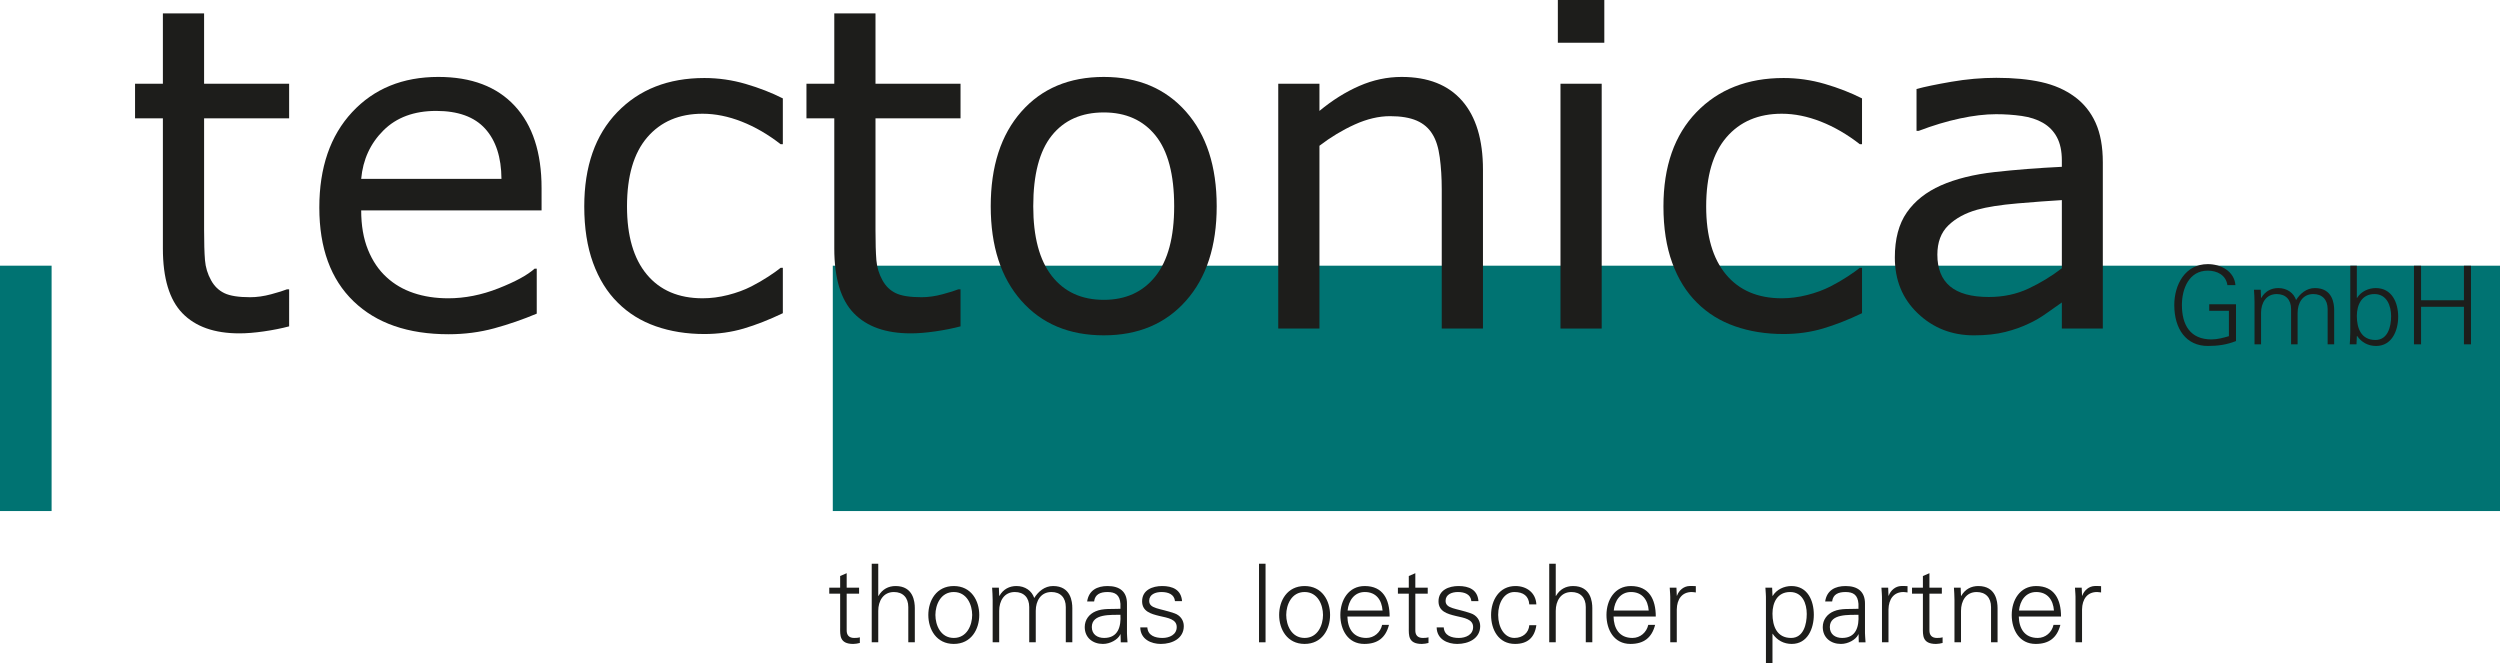 <?xml version="1.0" encoding="UTF-8" standalone="no"?>
<!-- Generator: Adobe Illustrator 16.0.5, SVG Export Plug-In . SVG Version: 6.00 Build 0)  -->

<svg
   version="1.1"
   id="Ebene_1"
   x="0px"
   y="0px"
   width="411.024"
   height="109.035"
   viewBox="0 0 411.024 109.035"
   enable-background="new 0 0 595.28 841.89"
   xml:space="preserve"
   sodipodi:docname="Tectonica_Logo.svg"
   inkscape:version="1.2.2 (b0a8486541, 2022-12-01)"
   xmlns:inkscape="http://www.inkscape.org/namespaces/inkscape"
   xmlns:sodipodi="http://sodipodi.sourceforge.net/DTD/sodipodi-0.dtd"
   xmlns="http://www.w3.org/2000/svg"
   xmlns:svg="http://www.w3.org/2000/svg"><defs
   id="defs91" /><sodipodi:namedview
   id="namedview89"
   pagecolor="#ffffff"
   bordercolor="#000000"
   borderopacity="0.25"
   inkscape:showpageshadow="2"
   inkscape:pageopacity="0.0"
   inkscape:pagecheckerboard="0"
   inkscape:deskcolor="#d1d1d1"
   showgrid="false"
   inkscape:zoom="1.1486061"
   inkscape:cx="226.36133"
   inkscape:cy="369.14309"
   inkscape:window-width="2560"
   inkscape:window-height="1410"
   inkscape:window-x="2560"
   inkscape:window-y="30"
   inkscape:window-maximized="1"
   inkscape:current-layer="Ebene_1" />
<g
   id="g86"
   transform="translate(-58.139,-51.392)">
	<rect
   x="195.058"
   y="95.074"
   fill="#007372"
   width="274.105"
   height="40.338"
   id="rect2" />
	<g
   id="g22">
		<path
   fill="#1d1d1b"
   d="m 105.675,105.048 c -1.273,0.336 -2.661,0.613 -4.162,0.829 -1.502,0.216 -2.841,0.324 -4.018,0.324 -4.108,0 -7.231,-1.104 -9.369,-3.315 -2.139,-2.209 -3.207,-5.753 -3.207,-10.63 V 70.852 h -4.577 v -5.694 h 4.577 V 53.591 h 6.774 v 11.567 h 13.981 v 5.694 h -13.98 v 18.342 c 0,2.114 0.048,3.765 0.144,4.955 0.096,1.189 0.433,2.3 1.009,3.333 0.528,0.961 1.255,1.664 2.18,2.108 0.924,0.445 2.336,0.667 4.234,0.667 1.104,0 2.257,-0.162 3.459,-0.487 1.201,-0.324 2.066,-0.594 2.595,-0.811 h 0.36 z"
   id="path4" />
		<path
   fill="#1d1d1b"
   d="m 147.179,85.986 h -29.657 c 0,2.475 0.372,4.63 1.117,6.468 0.745,1.838 1.766,3.346 3.063,4.522 1.249,1.153 2.732,2.018 4.45,2.594 1.717,0.577 3.609,0.865 5.676,0.865 2.738,0 5.495,-0.546 8.27,-1.64 2.775,-1.093 4.75,-2.168 5.928,-3.226 h 0.36 v 7.388 c -2.283,0.961 -4.612,1.766 -6.991,2.414 -2.379,0.648 -4.877,0.973 -7.495,0.973 -6.679,0 -11.892,-1.807 -15.639,-5.423 -3.748,-3.615 -5.622,-8.75 -5.622,-15.405 0,-6.582 1.796,-11.807 5.387,-15.675 3.591,-3.868 8.318,-5.802 14.18,-5.802 5.429,0 9.615,1.585 12.559,4.756 2.942,3.171 4.414,7.676 4.414,13.513 z m -6.595,-5.189 c -0.024,-3.556 -0.919,-6.306 -2.685,-8.252 -1.766,-1.946 -4.45,-2.918 -8.053,-2.918 -3.628,0 -6.517,1.069 -8.667,3.207 -2.15,2.138 -3.37,4.792 -3.658,7.964 h 23.063 z"
   id="path6" />
		<path
   fill="#1d1d1b"
   d="m 186.845,102.886 c -2.259,1.081 -4.403,1.922 -6.433,2.522 -2.03,0.6 -4.186,0.901 -6.468,0.901 -2.907,0 -5.573,-0.427 -8,-1.279 -2.427,-0.853 -4.504,-2.144 -6.234,-3.874 -1.753,-1.73 -3.111,-3.916 -4.072,-6.559 -0.961,-2.642 -1.441,-5.729 -1.441,-9.261 0,-6.582 1.807,-11.748 5.423,-15.495 3.615,-3.748 8.39,-5.622 14.324,-5.622 2.306,0 4.57,0.324 6.792,0.973 2.222,0.648 4.258,1.441 6.108,2.378 v 7.531 h -0.36 c -2.067,-1.609 -4.198,-2.847 -6.396,-3.712 -2.198,-0.864 -4.342,-1.297 -6.432,-1.297 -3.844,0 -6.877,1.292 -9.099,3.874 -2.223,2.582 -3.333,6.372 -3.333,11.369 0,4.853 1.087,8.582 3.261,11.189 2.174,2.607 5.231,3.91 9.171,3.91 1.369,0 2.762,-0.18 4.18,-0.541 1.417,-0.36 2.69,-0.829 3.819,-1.405 0.985,-0.504 1.91,-1.039 2.775,-1.604 0.865,-0.564 1.549,-1.05 2.054,-1.459 h 0.36 v 7.461 z"
   id="path8" />
		<path
   fill="#1d1d1b"
   d="m 216.06,105.048 c -1.273,0.336 -2.661,0.613 -4.162,0.829 -1.502,0.216 -2.841,0.324 -4.018,0.324 -4.108,0 -7.231,-1.104 -9.369,-3.315 -2.139,-2.209 -3.208,-5.753 -3.208,-10.63 V 70.852 h -4.576 v -5.694 h 4.576 V 53.591 h 6.775 v 11.567 h 13.981 v 5.694 h -13.981 v 18.342 c 0,2.114 0.048,3.765 0.144,4.955 0.096,1.189 0.433,2.3 1.009,3.333 0.528,0.961 1.255,1.664 2.18,2.108 0.925,0.445 2.336,0.667 4.234,0.667 1.104,0 2.257,-0.162 3.459,-0.487 1.201,-0.324 2.066,-0.594 2.595,-0.811 h 0.36 v 6.089 z"
   id="path10" />
		<path
   fill="#1d1d1b"
   d="m 258.176,85.301 c 0,6.559 -1.682,11.736 -5.045,15.531 -3.363,3.796 -7.868,5.693 -13.513,5.693 -5.693,0 -10.215,-1.897 -13.567,-5.693 -3.351,-3.795 -5.027,-8.973 -5.027,-15.531 0,-6.558 1.676,-11.741 5.027,-15.549 3.352,-3.808 7.874,-5.711 13.567,-5.711 5.645,0 10.15,1.904 13.513,5.711 3.363,3.808 5.045,8.991 5.045,15.549 z m -6.991,0 c 0,-5.212 -1.021,-9.086 -3.063,-11.621 -2.042,-2.534 -4.877,-3.802 -8.504,-3.802 -3.675,0 -6.528,1.268 -8.558,3.802 -2.03,2.535 -3.045,6.409 -3.045,11.621 0,5.045 1.021,8.871 3.063,11.477 2.042,2.607 4.888,3.91 8.54,3.91 3.604,0 6.432,-1.292 8.486,-3.874 2.054,-2.582 3.081,-6.419 3.081,-11.513 z"
   id="path12" />
		<path
   fill="#1d1d1b"
   d="m 301.949,105.409 h -6.774 V 82.49 c 0,-1.85 -0.108,-3.585 -0.324,-5.207 -0.216,-1.622 -0.613,-2.889 -1.189,-3.802 -0.601,-1.009 -1.466,-1.76 -2.594,-2.252 -1.13,-0.492 -2.595,-0.738 -4.396,-0.738 -1.851,0 -3.784,0.457 -5.802,1.369 -2.018,0.913 -3.952,2.078 -5.802,3.495 v 30.053 h -6.774 v -40.25 h 6.774 v 4.469 c 2.114,-1.753 4.3,-3.123 6.559,-4.108 2.258,-0.985 4.576,-1.478 6.955,-1.478 4.348,0 7.663,1.31 9.946,3.928 2.282,2.619 3.423,6.39 3.423,11.315 v 26.125 z"
   id="path14" />
		<path
   fill="#1d1d1b"
   d="m 321.903,58.419 h -7.64 v -7.027 h 7.64 z m -0.431,46.99 h -6.775 V 65.158 h 6.775 z"
   id="path16" />
		<path
   fill="#1d1d1b"
   d="m 364.272,102.886 c -2.259,1.081 -4.402,1.922 -6.432,2.522 -2.031,0.6 -4.188,0.901 -6.47,0.901 -2.906,0 -5.573,-0.427 -8,-1.279 -2.426,-0.853 -4.504,-2.144 -6.233,-3.874 -1.753,-1.73 -3.111,-3.916 -4.071,-6.559 -0.962,-2.642 -1.441,-5.729 -1.441,-9.261 0,-6.582 1.807,-11.748 5.423,-15.495 3.615,-3.748 8.39,-5.622 14.323,-5.622 2.307,0 4.571,0.324 6.793,0.973 2.222,0.648 4.258,1.441 6.108,2.378 v 7.531 h -0.36 c -2.066,-1.609 -4.198,-2.847 -6.396,-3.712 -2.198,-0.864 -4.342,-1.297 -6.433,-1.297 -3.844,0 -6.876,1.292 -9.098,3.874 -2.223,2.582 -3.334,6.372 -3.334,11.369 0,4.853 1.086,8.582 3.262,11.189 2.173,2.607 5.23,3.91 9.17,3.91 1.369,0 2.764,-0.18 4.182,-0.541 1.416,-0.36 2.688,-0.829 3.818,-1.405 0.985,-0.504 1.91,-1.039 2.775,-1.604 0.864,-0.564 1.549,-1.05 2.054,-1.459 h 0.36 z"
   id="path18" />
		<path
   fill="#1d1d1b"
   d="m 403.865,105.409 h -6.738 v -4.288 c -0.602,0.409 -1.412,0.979 -2.432,1.712 -1.022,0.733 -2.013,1.315 -2.974,1.748 -1.13,0.553 -2.427,1.015 -3.892,1.387 -1.466,0.372 -3.184,0.559 -5.152,0.559 -3.628,0 -6.703,-1.201 -9.226,-3.604 -2.523,-2.402 -3.783,-5.465 -3.783,-9.189 0,-3.05 0.654,-5.519 1.963,-7.405 1.31,-1.885 3.178,-3.369 5.604,-4.45 2.451,-1.081 5.394,-1.813 8.829,-2.198 3.435,-0.384 7.122,-0.672 11.062,-0.864 V 77.77 c 0,-1.537 -0.271,-2.811 -0.811,-3.819 -0.541,-1.009 -1.315,-1.802 -2.324,-2.379 -0.961,-0.552 -2.115,-0.924 -3.46,-1.117 -1.346,-0.192 -2.751,-0.288 -4.216,-0.288 -1.778,0 -3.76,0.234 -5.945,0.702 -2.187,0.469 -4.445,1.148 -6.774,2.036 h -0.361 v -6.882 c 1.321,-0.36 3.231,-0.757 5.73,-1.189 2.497,-0.432 4.96,-0.648 7.387,-0.648 2.834,0 5.303,0.234 7.405,0.703 2.102,0.469 3.922,1.268 5.459,2.396 1.513,1.105 2.667,2.535 3.459,4.288 0.793,1.754 1.189,3.928 1.189,6.522 v 27.314 z m -6.738,-9.91 V 84.292 c -2.066,0.121 -4.498,0.301 -7.297,0.541 -2.799,0.24 -5.016,0.589 -6.648,1.045 -1.946,0.553 -3.52,1.411 -4.72,2.576 -1.202,1.166 -1.803,2.77 -1.803,4.811 0,2.306 0.696,4.042 2.091,5.208 1.392,1.166 3.519,1.748 6.377,1.748 2.378,0 4.553,-0.462 6.522,-1.387 1.969,-0.925 3.795,-2.038 5.478,-3.335 z"
   id="path20" />
	</g>
	<rect
   x="58.139"
   y="95.072"
   fill="#007372"
   width="8.483"
   height="40.34"
   id="rect24" />
	<g
   id="g36">
		<g
   id="g34">
			<path
   fill="#1d1d1b"
   d="m 425.758,101.419 v 6.047 c -1.557,0.608 -2.97,0.805 -4.635,0.805 -3.525,0 -5.511,-2.755 -5.511,-6.728 0,-3.328 1.771,-6.727 5.511,-6.727 2.147,0 4.349,1.163 4.545,3.453 h -1.324 c -0.232,-1.646 -1.683,-2.38 -3.221,-2.38 -3.095,0 -4.257,2.971 -4.257,5.654 0,3.292 1.377,5.654 4.866,5.654 0.966,0 1.949,-0.268 2.862,-0.537 v -4.168 h -3.238 v -1.074 h 4.402 z"
   id="path26" />
			<path
   fill="#1d1d1b"
   d="m 429.875,100.346 0.036,0.036 c 0.626,-1.109 1.646,-1.628 2.809,-1.628 1.414,0 2.523,0.787 2.917,1.968 0.662,-1.055 1.7,-1.968 3.095,-1.968 2.935,0 3.167,2.595 3.167,3.632 v 5.618 h -1.074 v -5.797 c 0,-1.556 -0.894,-2.469 -2.361,-2.469 -1.771,0 -2.576,1.485 -2.576,3.096 v 5.17 h -1.073 v -5.797 c 0,-1.556 -0.895,-2.469 -2.361,-2.469 -1.771,0 -2.577,1.485 -2.577,3.096 v 5.17 h -1.073 v -6.96 c 0,-0.697 -0.053,-1.413 -0.09,-2.021 h 1.11 z"
   id="path28" />
			<path
   fill="#1d1d1b"
   d="m 445.57,108.003 h -1.109 c 0.036,-0.608 0.089,-1.324 0.089,-2.021 V 95.086 h 1.075 v 5.26 l 0.035,0.036 c 0.626,-1.056 1.879,-1.628 3.076,-1.628 2.666,0 3.687,2.398 3.687,4.724 0,2.254 -1.021,4.795 -3.632,4.795 -1.307,0 -2.396,-0.59 -3.131,-1.664 l -0.035,0.072 z m 0.055,-4.669 c 0,2.04 0.715,3.954 3.06,3.954 2.056,0 2.576,-2.237 2.576,-3.9 0,-1.717 -0.699,-3.65 -2.738,-3.65 -2.094,-0.001 -2.898,1.771 -2.898,3.596 z"
   id="path30" />
			<path
   fill="#1d1d1b"
   d="M 455.021,108.003 V 95.086 h 1.163 v 5.671 h 7.05 v -5.671 h 1.162 v 12.917 h -1.162 v -6.172 h -7.05 v 6.172 z"
   id="path32" />
		</g>
	</g>
	<g
   id="g84">
		<g
   id="g82">
			<path
   fill="#1d1d1b"
   d="m 196.268,148.994 h -1.79 v -0.983 h 1.79 v -1.915 l 1.073,-0.465 v 2.38 h 2.04 v 0.983 h -2.04 v 6.012 c -0.018,0.824 0.412,1.271 1.235,1.271 0.322,0 0.644,-0.018 0.93,-0.107 v 0.93 c -0.34,0.09 -0.733,0.162 -1.091,0.162 -2.272,0 -2.147,-1.45 -2.147,-2.666 z"
   id="path38" />
			<path
   fill="#1d1d1b"
   d="m 202.532,149.37 h 0.036 c 0.626,-1.109 1.646,-1.628 2.809,-1.628 2.934,0 3.167,2.595 3.167,3.632 v 5.618 h -1.074 v -5.796 c 0,-1.557 -0.895,-2.469 -2.362,-2.469 -1.771,0 -2.576,1.485 -2.576,3.095 v 5.17 h -1.074 v -12.918 h 1.074 z"
   id="path40" />
			<path
   fill="#1d1d1b"
   d="m 219.138,152.501 c 0,2.361 -1.324,4.759 -4.187,4.759 -2.863,0 -4.187,-2.398 -4.187,-4.759 0,-2.362 1.324,-4.759 4.187,-4.759 2.863,0 4.187,2.397 4.187,4.759 z m -4.187,-3.775 c -2.165,0 -3.023,2.111 -3.023,3.775 0,1.664 0.859,3.775 3.023,3.775 2.165,0 3.024,-2.111 3.024,-3.775 0,-1.664 -0.859,-3.775 -3.024,-3.775 z"
   id="path42" />
			<path
   fill="#1d1d1b"
   d="m 222.415,149.333 0.036,0.036 c 0.626,-1.109 1.646,-1.628 2.809,-1.628 1.414,0 2.522,0.788 2.917,1.968 0.662,-1.056 1.7,-1.968 3.095,-1.968 2.935,0 3.167,2.595 3.167,3.632 v 5.618 h -1.073 v -5.796 c 0,-1.557 -0.895,-2.469 -2.362,-2.469 -1.771,0 -2.576,1.485 -2.576,3.095 v 5.17 h -1.074 v -5.796 c 0,-1.557 -0.895,-2.469 -2.362,-2.469 -1.771,0 -2.576,1.485 -2.576,3.095 v 5.17 h -1.074 v -6.96 c 0,-0.698 -0.053,-1.413 -0.089,-2.021 h 1.109 z"
   id="path44" />
			<path
   fill="#1d1d1b"
   d="m 242.35,150.658 c -0.108,-1.466 -0.859,-1.932 -2.129,-1.932 -1.127,0 -2.057,0.34 -2.2,1.556 h -1.145 c 0.268,-1.842 1.646,-2.54 3.363,-2.54 1.986,0 3.221,0.912 3.185,2.97 v 4.259 c -0.018,0.697 0.054,1.413 0.09,2.021 h -1.11 l -0.036,-1.324 h -0.036 l -0.054,0.125 c -0.394,0.751 -1.592,1.467 -2.809,1.467 -1.664,0 -2.988,-1.021 -2.988,-2.774 0,-1.216 0.734,-2.146 1.807,-2.594 1.199,-0.519 2.755,-0.34 4.062,-0.411 z m -2.684,5.618 c 2.344,0 2.792,-1.932 2.684,-3.811 -1.521,0.054 -4.706,-0.233 -4.706,2.021 0.001,1.217 0.931,1.79 2.022,1.79 z"
   id="path46" />
			<path
   fill="#1d1d1b"
   d="m 249.205,147.742 c 1.7,0 3.131,0.591 3.274,2.487 h -1.163 c -0.107,-1.127 -1.109,-1.502 -2.218,-1.502 -1.002,0 -2.022,0.393 -2.022,1.449 0,1.324 1.736,1.199 4.169,2.057 0.93,0.323 1.521,1.128 1.521,2.094 0,2.022 -1.878,2.935 -3.775,2.935 -1.556,0 -3.345,-0.734 -3.381,-2.719 h 1.163 c 0.089,1.341 1.27,1.735 2.487,1.735 1.145,0 2.344,-0.537 2.344,-1.79 0,-1.287 -1.414,-1.502 -2.845,-1.825 -1.414,-0.34 -2.845,-0.752 -2.845,-2.415 -10e-4,-1.862 1.716,-2.506 3.291,-2.506 z"
   id="path48" />
			<path
   fill="#1d1d1b"
   d="m 266.207,156.992 h -1.074 v -12.918 h 1.074 z"
   id="path50" />
			<path
   fill="#1d1d1b"
   d="m 276.817,152.501 c 0,2.361 -1.324,4.759 -4.187,4.759 -2.863,0 -4.187,-2.398 -4.187,-4.759 0,-2.362 1.324,-4.759 4.187,-4.759 2.863,0 4.187,2.397 4.187,4.759 z m -4.187,-3.775 c -2.165,0 -3.023,2.111 -3.023,3.775 0,1.664 0.859,3.775 3.023,3.775 2.165,0 3.024,-2.111 3.024,-3.775 0,-1.664 -0.859,-3.775 -3.024,-3.775 z"
   id="path52" />
			<path
   fill="#1d1d1b"
   d="m 279.665,152.751 c 0.036,1.915 0.913,3.525 3.114,3.525 1.27,0 2.325,-0.912 2.594,-2.147 h 1.127 c -0.555,2.147 -1.896,3.131 -4.061,3.131 -2.684,0 -3.937,-2.309 -3.937,-4.759 0,-2.434 1.342,-4.759 4.008,-4.759 3.006,0 4.097,2.2 4.097,5.009 z m 5.779,-0.983 c -0.125,-1.736 -1.056,-3.042 -2.917,-3.042 -1.753,0 -2.684,1.466 -2.827,3.042 z"
   id="path54" />
			<path
   fill="#1d1d1b"
   d="m 289.758,148.994 h -1.789 v -0.983 h 1.789 v -1.915 l 1.074,-0.465 v 2.38 h 2.04 v 0.983 h -2.04 v 6.012 c -0.018,0.824 0.412,1.271 1.235,1.271 0.322,0 0.644,-0.018 0.93,-0.107 v 0.93 c -0.34,0.09 -0.734,0.162 -1.091,0.162 -2.272,0 -2.147,-1.45 -2.147,-2.666 v -5.602 z"
   id="path56" />
			<path
   fill="#1d1d1b"
   d="m 297.936,147.742 c 1.7,0 3.13,0.591 3.274,2.487 h -1.163 c -0.107,-1.127 -1.109,-1.502 -2.218,-1.502 -1.002,0 -2.022,0.393 -2.022,1.449 0,1.324 1.735,1.199 4.169,2.057 0.93,0.323 1.52,1.128 1.52,2.094 0,2.022 -1.878,2.935 -3.775,2.935 -1.556,0 -3.345,-0.734 -3.381,-2.719 h 1.163 c 0.089,1.341 1.27,1.735 2.487,1.735 1.145,0 2.344,-0.537 2.344,-1.79 0,-1.287 -1.414,-1.502 -2.845,-1.825 -1.414,-0.34 -2.845,-0.752 -2.845,-2.415 0,-1.862 1.718,-2.506 3.292,-2.506 z"
   id="path58" />
			<path
   fill="#1d1d1b"
   d="m 309.568,150.765 c -0.089,-1.376 -0.967,-2.039 -2.451,-2.039 -1.646,0 -2.666,1.717 -2.666,3.756 0,2.059 1.02,3.793 2.666,3.793 1.396,0 2.362,-0.859 2.451,-2.093 h 1.163 c -0.286,2.057 -1.468,3.078 -3.508,3.078 -2.683,0 -3.936,-2.309 -3.936,-4.759 0,-2.434 1.343,-4.759 4.008,-4.759 1.843,0 3.346,1.109 3.436,3.023 z"
   id="path60" />
			<path
   fill="#1d1d1b"
   d="m 313.918,149.37 h 0.036 c 0.626,-1.109 1.646,-1.628 2.809,-1.628 2.935,0 3.167,2.595 3.167,3.632 v 5.618 h -1.074 v -5.796 c 0,-1.557 -0.894,-2.469 -2.36,-2.469 -1.771,0 -2.577,1.485 -2.577,3.095 v 5.17 h -1.073 v -12.918 h 1.073 v 5.296 z"
   id="path62" />
			<path
   fill="#1d1d1b"
   d="m 323.421,152.751 c 0.037,1.915 0.913,3.525 3.113,3.525 1.27,0 2.325,-0.912 2.594,-2.147 h 1.128 c -0.555,2.147 -1.896,3.131 -4.062,3.131 -2.684,0 -3.936,-2.309 -3.936,-4.759 0,-2.434 1.342,-4.759 4.008,-4.759 3.007,0 4.098,2.2 4.098,5.009 z m 5.779,-0.983 c -0.125,-1.736 -1.056,-3.042 -2.917,-3.042 -1.753,0 -2.684,1.466 -2.825,3.042 z"
   id="path64" />
			<path
   fill="#1d1d1b"
   d="m 333.819,156.992 h -1.074 v -6.96 c 0.019,-0.698 -0.053,-1.413 -0.089,-2.021 h 1.108 l 0.055,1.323 h 0.035 c 0.322,-0.913 1.128,-1.556 2.021,-1.592 0.358,-0.018 0.717,0 1.074,0.018 v 1.037 c -0.216,-0.018 -0.447,-0.071 -0.661,-0.071 -1.593,0 -2.435,1.145 -2.47,2.862 v 5.404 z"
   id="path66" />
			<path
   fill="#1d1d1b"
   d="m 349.551,160.427 h -1.075 v -10.395 c 0.019,-0.698 -0.053,-1.413 -0.089,-2.021 h 1.109 l 0.055,1.323 0.035,0.036 c 0.626,-1.056 1.879,-1.628 3.076,-1.628 2.666,0 3.687,2.397 3.687,4.723 0,2.254 -1.021,4.795 -3.632,4.795 -1.307,0 -2.397,-0.591 -3.131,-1.664 h -0.035 z m 3.059,-4.151 c 2.056,0 2.576,-2.272 2.576,-3.936 0,-1.718 -0.699,-3.614 -2.738,-3.614 -2.094,0 -2.897,1.735 -2.897,3.56 0,2.04 0.715,3.99 3.059,3.99 z"
   id="path68" />
			<path
   fill="#1d1d1b"
   d="m 363.687,150.658 c -0.107,-1.466 -0.858,-1.932 -2.128,-1.932 -1.128,0 -2.059,0.34 -2.201,1.556 h -1.145 c 0.268,-1.842 1.646,-2.54 3.362,-2.54 1.986,0 3.222,0.912 3.185,2.97 v 4.259 c -0.018,0.697 0.055,1.413 0.09,2.021 h -1.109 l -0.036,-1.324 h -0.035 l -0.055,0.125 c -0.393,0.751 -1.592,1.467 -2.808,1.467 -1.665,0 -2.988,-1.021 -2.988,-2.774 0,-1.216 0.733,-2.146 1.807,-2.594 1.199,-0.519 2.755,-0.34 4.062,-0.411 v -0.823 z m -2.684,5.618 c 2.344,0 2.791,-1.932 2.684,-3.811 -1.521,0.054 -4.705,-0.233 -4.705,2.021 -0.001,1.217 0.93,1.79 2.021,1.79 z"
   id="path70" />
			<path
   fill="#1d1d1b"
   d="m 368.627,156.992 h -1.073 v -6.96 c 0.018,-0.698 -0.054,-1.413 -0.089,-2.021 h 1.108 l 0.054,1.323 h 0.035 c 0.323,-0.913 1.128,-1.556 2.022,-1.592 0.357,-0.018 0.716,0 1.074,0.018 v 1.037 c -0.216,-0.018 -0.448,-0.071 -0.662,-0.071 -1.593,0 -2.435,1.145 -2.47,2.862 v 5.404 z"
   id="path72" />
			<path
   fill="#1d1d1b"
   d="m 374.282,148.994 h -1.789 v -0.983 h 1.789 v -1.915 l 1.073,-0.465 v 2.38 h 2.041 v 0.983 h -2.041 v 6.012 c -0.018,0.824 0.413,1.271 1.234,1.271 0.323,0 0.645,-0.018 0.931,-0.107 v 0.93 c -0.34,0.09 -0.733,0.162 -1.091,0.162 -2.271,0 -2.147,-1.45 -2.147,-2.666 z"
   id="path74" />
			<path
   fill="#1d1d1b"
   d="m 380.546,156.992 h -1.074 v -6.96 c 0,-0.698 -0.052,-1.413 -0.089,-2.021 h 1.109 l 0.054,1.323 0.036,0.036 c 0.626,-1.109 1.646,-1.628 2.809,-1.628 2.935,0 3.167,2.595 3.167,3.632 v 5.618 h -1.074 v -5.796 c 0,-1.557 -0.894,-2.469 -2.361,-2.469 -1.771,0 -2.576,1.485 -2.576,3.095 v 5.17 z"
   id="path76" />
			<path
   fill="#1d1d1b"
   d="m 390.049,152.751 c 0.036,1.915 0.913,3.525 3.113,3.525 1.27,0 2.325,-0.912 2.594,-2.147 h 1.128 c -0.555,2.147 -1.896,3.131 -4.062,3.131 -2.684,0 -3.936,-2.309 -3.936,-4.759 0,-2.434 1.342,-4.759 4.008,-4.759 3.007,0 4.098,2.2 4.098,5.009 z m 5.779,-0.983 c -0.126,-1.736 -1.056,-3.042 -2.917,-3.042 -1.753,0 -2.684,1.466 -2.826,3.042 z"
   id="path78" />
			<path
   fill="#1d1d1b"
   d="m 400.447,156.992 h -1.074 v -6.96 c 0.019,-0.698 -0.053,-1.413 -0.089,-2.021 h 1.108 l 0.055,1.323 h 0.035 c 0.322,-0.913 1.128,-1.556 2.021,-1.592 0.358,-0.018 0.717,0 1.074,0.018 v 1.037 c -0.216,-0.018 -0.447,-0.071 -0.661,-0.071 -1.593,0 -2.435,1.145 -2.47,2.862 v 5.404 z"
   id="path80" />
		</g>
	</g>
</g>
</svg>
